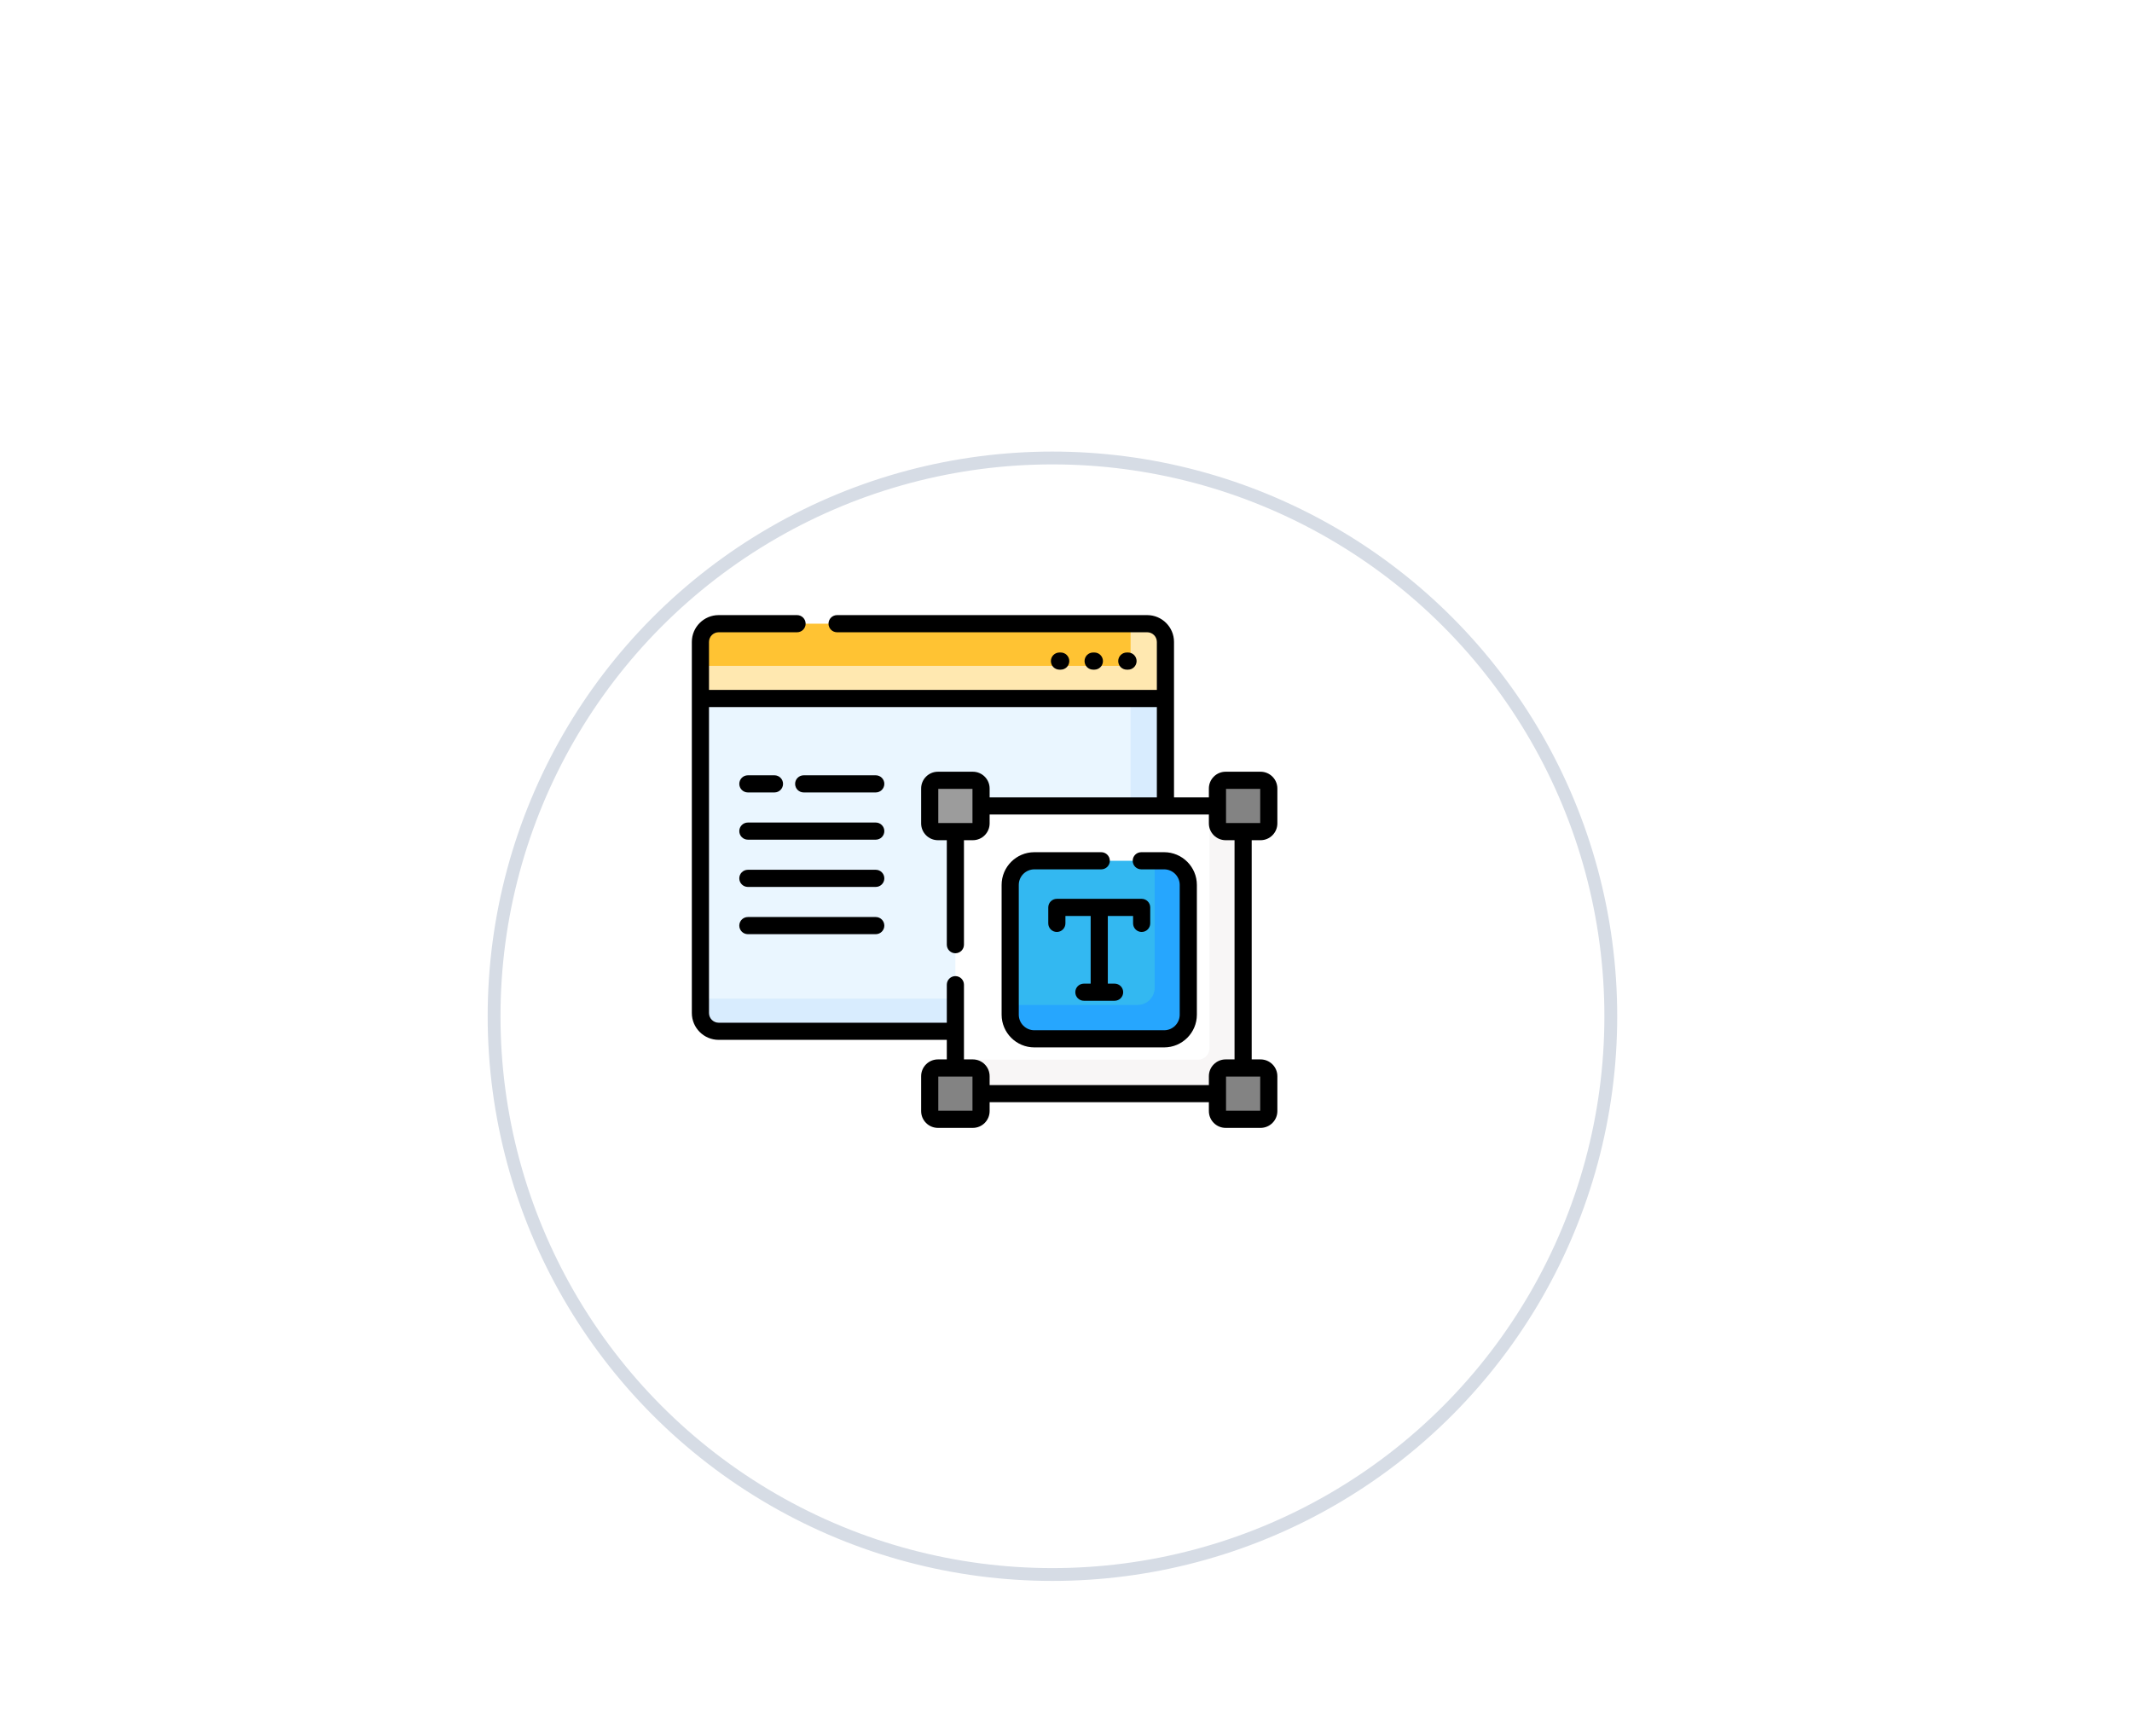 <svg xmlns="http://www.w3.org/2000/svg" width="151" height="123" fill="none" viewBox="0 0 151 123"><g filter="url(#filter0_d_200_342)"><circle cx="70" cy="62" r="40" fill="#fff"/><circle cx="70" cy="62" r="39.546" stroke="#D6DCE5" stroke-width=".908"/></g><g clip-path="url(#clip0_200_342)"><path fill="#EAF6FF" d="M67.746 57.173H82.543V49.478L82.48 49.392H49.737L49.607 49.478V71.761C49.607 72.475 50.186 73.054 50.9 73.054H67.746V57.173H67.746Z"/><path fill="#D8ECFE" d="M67.746 70.746H49.607V71.761C49.607 72.475 50.186 73.054 50.9 73.054H67.746V70.746H67.746Z"/><path fill="#D8ECFE" d="M82.543 57.173V49.478L82.48 49.392H80.075V57.173H82.543Z"/><path fill="#FFC333" d="M81.25 44.181H50.9C50.186 44.181 49.607 44.759 49.607 45.473V49.478H82.543V45.473C82.543 44.759 81.964 44.181 81.25 44.181Z"/><path fill="#FFE8B0" d="M81.25 44.181H80.075V46.36C80.075 46.807 79.712 47.17 79.265 47.17H49.607V49.478H82.543V45.473C82.543 44.759 81.964 44.181 81.25 44.181Z"/><path fill="#fff" d="M67.665 57.092H88.044V77.471H67.665V57.092Z"/><path fill="#F8F6F6" d="M85.659 57.092V74.257C85.659 74.705 85.297 75.067 84.849 75.067H67.665V77.471H88.044V57.092H85.659Z"/><path fill="#838383" d="M68.901 79.29H66.429C66.108 79.29 65.847 79.029 65.847 78.707V76.235C65.847 75.914 66.108 75.653 66.429 75.653H68.901C69.223 75.653 69.484 75.914 69.484 76.235V78.707C69.484 79.029 69.223 79.29 68.901 79.29Z"/><path fill="#838383" d="M86.226 78.707V76.235C86.226 75.914 86.487 75.653 86.808 75.653H89.28C89.602 75.653 89.862 75.914 89.862 76.235V78.707C89.862 79.029 89.602 79.29 89.28 79.29H86.808C86.487 79.29 86.226 79.029 86.226 78.707Z"/><path fill="#9C9C9C" d="M68.901 58.911H66.429C66.108 58.911 65.847 58.65 65.847 58.328V55.856C65.847 55.535 66.108 55.274 66.429 55.274H68.901C69.223 55.274 69.484 55.535 69.484 55.856V58.328C69.484 58.65 69.223 58.911 68.901 58.911Z"/><path fill="#838383" d="M86.226 58.328V55.856C86.226 55.535 86.487 55.274 86.808 55.274H89.28C89.602 55.274 89.862 55.535 89.862 55.856V58.328C89.862 58.65 89.602 58.911 89.28 58.911H86.808C86.487 58.911 86.226 58.65 86.226 58.328Z"/><path fill="#33B8F1" d="M82.45 73.589H73.259C72.314 73.589 71.548 72.823 71.548 71.877V62.686C71.548 61.741 72.314 60.975 73.259 60.975H82.45C83.395 60.975 84.162 61.741 84.162 62.686V71.877C84.162 72.822 83.395 73.589 82.45 73.589Z"/><path fill="#26A6FE" d="M82.45 60.975H81.781V69.975C81.781 70.646 81.237 71.19 80.567 71.19H71.548V71.877C71.548 72.822 72.314 73.589 73.259 73.589H82.45C83.395 73.589 84.162 72.822 84.162 71.877V62.686C84.162 61.741 83.395 60.975 82.45 60.975Z"/><path fill="#000" d="M75.126 47.437C75.461 47.437 75.733 47.165 75.733 46.83C75.733 46.494 75.461 46.222 75.126 46.222H75.037C74.702 46.222 74.43 46.494 74.43 46.83C74.43 47.165 74.702 47.437 75.037 47.437H75.126Z"/><path fill="#000" d="M77.51 47.437C77.845 47.437 78.117 47.165 78.117 46.83C78.117 46.494 77.845 46.222 77.51 46.222H77.421C77.086 46.222 76.814 46.494 76.814 46.83C76.814 47.165 77.086 47.437 77.421 47.437H77.51Z"/><path fill="#000" d="M79.894 47.437C80.229 47.437 80.501 47.165 80.501 46.83C80.501 46.494 80.229 46.222 79.894 46.222H79.805C79.47 46.222 79.198 46.494 79.198 46.83C79.198 47.165 79.47 47.437 79.805 47.437H79.894Z"/><path fill="#000" d="M80.858 66.018C81.194 66.018 81.466 65.746 81.466 65.41V64.279C81.466 63.943 81.194 63.671 80.858 63.671H74.852C74.516 63.671 74.244 63.943 74.244 64.279V65.41C74.244 65.746 74.516 66.018 74.852 66.018C75.187 66.018 75.459 65.746 75.459 65.41V64.886H77.247V69.678H76.767C76.431 69.678 76.159 69.95 76.159 70.285C76.159 70.621 76.431 70.892 76.767 70.892H78.943C79.278 70.892 79.55 70.621 79.55 70.285C79.55 69.95 79.278 69.678 78.943 69.678H78.462V64.886H80.251V65.41C80.251 65.746 80.523 66.018 80.858 66.018Z"/><path fill="#000" d="M62.025 54.92H56.922C56.587 54.92 56.315 55.192 56.315 55.527C56.315 55.863 56.587 56.135 56.922 56.135H62.025C62.361 56.135 62.633 55.863 62.633 55.527C62.633 55.192 62.361 54.92 62.025 54.92Z"/><path fill="#000" d="M52.969 56.135H54.852C55.188 56.135 55.459 55.863 55.459 55.527C55.459 55.192 55.188 54.92 54.852 54.92H52.969C52.633 54.92 52.361 55.192 52.361 55.527C52.361 55.863 52.633 56.135 52.969 56.135Z"/><path fill="#000" d="M62.025 58.267H52.969C52.633 58.267 52.361 58.538 52.361 58.874C52.361 59.209 52.633 59.481 52.969 59.481H62.025C62.361 59.481 62.633 59.209 62.633 58.874C62.633 58.538 62.361 58.267 62.025 58.267Z"/><path fill="#000" d="M62.025 61.613H52.969C52.633 61.613 52.361 61.885 52.361 62.221C52.361 62.556 52.633 62.828 52.969 62.828H62.025C62.361 62.828 62.633 62.556 62.633 62.221C62.633 61.885 62.361 61.613 62.025 61.613Z"/><path fill="#000" d="M62.025 64.96H52.969C52.633 64.96 52.361 65.232 52.361 65.568C52.361 65.903 52.633 66.175 52.969 66.175H62.025C62.361 66.175 62.633 65.903 62.633 65.568C62.633 65.232 62.361 64.96 62.025 64.96Z"/><path fill="#000" d="M89.28 59.518C89.936 59.518 90.47 58.984 90.47 58.328V55.856C90.47 55.2 89.936 54.667 89.28 54.667H86.808C86.152 54.667 85.619 55.2 85.619 55.856V56.485H83.15V45.473C83.15 44.425 82.298 43.573 81.25 43.573H59.286C58.951 43.573 58.679 43.845 58.679 44.181C58.679 44.516 58.951 44.788 59.286 44.788H81.25C81.628 44.788 81.935 45.095 81.935 45.473V48.871H50.215V45.473C50.215 45.095 50.522 44.788 50.9 44.788H56.452C56.787 44.788 57.059 44.516 57.059 44.181C57.059 43.845 56.787 43.573 56.452 43.573H50.9C49.852 43.573 49 44.425 49 45.473V71.761C49 72.809 49.852 73.661 50.9 73.661H67.058V75.046H66.43C65.773 75.046 65.24 75.579 65.24 76.235V78.707C65.24 79.363 65.773 79.897 66.43 79.897H68.901C69.557 79.897 70.091 79.363 70.091 78.707V78.079H85.619V78.707C85.619 79.363 86.152 79.897 86.808 79.897H89.28C89.936 79.897 90.47 79.363 90.47 78.707V76.235C90.47 75.579 89.936 75.046 89.28 75.046H88.652V59.518H89.28ZM86.834 55.882H89.255V58.303H86.834V55.882ZM68.876 78.682H66.455V76.261H68.876V78.682ZM89.255 78.682H86.834V76.261H89.255V78.682ZM87.437 75.046H86.808C86.152 75.046 85.619 75.579 85.619 76.235V76.864H70.091V76.235C70.091 75.579 69.557 75.046 68.901 75.046H68.273V69.754C68.273 69.418 68.001 69.146 67.665 69.146C67.33 69.146 67.058 69.418 67.058 69.754V72.447H50.9C50.522 72.447 50.215 72.139 50.215 71.761V50.086H81.935V56.485H70.091V55.856C70.091 55.2 69.557 54.667 68.901 54.667H66.43C65.773 54.667 65.24 55.2 65.24 55.856V58.328C65.24 58.984 65.774 59.518 66.43 59.518H67.058V66.919C67.058 67.254 67.33 67.526 67.665 67.526C68.001 67.526 68.273 67.254 68.273 66.919V59.518H68.901C69.558 59.518 70.091 58.984 70.091 58.328V57.7H85.619V58.328C85.619 58.984 86.152 59.518 86.808 59.518H87.437V75.046ZM66.455 58.303V55.882H68.876V58.303H66.455Z"/><path fill="#000" d="M82.45 60.368H80.831C80.496 60.368 80.224 60.639 80.224 60.975C80.224 61.311 80.496 61.583 80.831 61.583H82.45C83.059 61.583 83.554 62.078 83.554 62.686V71.877C83.554 72.486 83.059 72.981 82.45 72.981H73.259C72.65 72.981 72.155 72.486 72.155 71.877V62.686C72.155 62.078 72.65 61.583 73.259 61.583H77.996C78.332 61.583 78.604 61.311 78.604 60.975C78.604 60.639 78.332 60.368 77.996 60.368H73.259C71.981 60.368 70.94 61.408 70.94 62.686V71.877C70.94 73.156 71.981 74.196 73.259 74.196H82.45C83.729 74.196 84.769 73.156 84.769 71.877V62.686C84.769 61.408 83.729 60.368 82.45 60.368Z"/></g><defs><filter id="filter0_d_200_342" width="152.647" height="152.647" x="-1.783" y="-4.335" color-interpolation-filters="sRGB" filterUnits="userSpaceOnUse"><feFlood flood-opacity="0" result="BackgroundImageFix"/><feColorMatrix in="SourceAlpha" result="hardAlpha" type="matrix" values="0 0 0 0 0 0 0 0 0 0 0 0 0 0 0 0 0 0 127 0"/><feOffset dx="4.54" dy="9.989"/><feGaussianBlur stdDeviation="18.162"/><feComposite in2="hardAlpha" operator="out"/><feColorMatrix type="matrix" values="0 0 0 0 0.13 0 0 0 0 0.397 0 0 0 0 0.688 0 0 0 0.07 0"/><feBlend in2="BackgroundImageFix" mode="normal" result="effect1_dropShadow_200_342"/><feBlend in="SourceGraphic" in2="effect1_dropShadow_200_342" mode="normal" result="shape"/></filter><clipPath id="clip0_200_342"><rect width="41.47" height="41.47" fill="#fff" transform="translate(49 41)"/></clipPath></defs></svg>